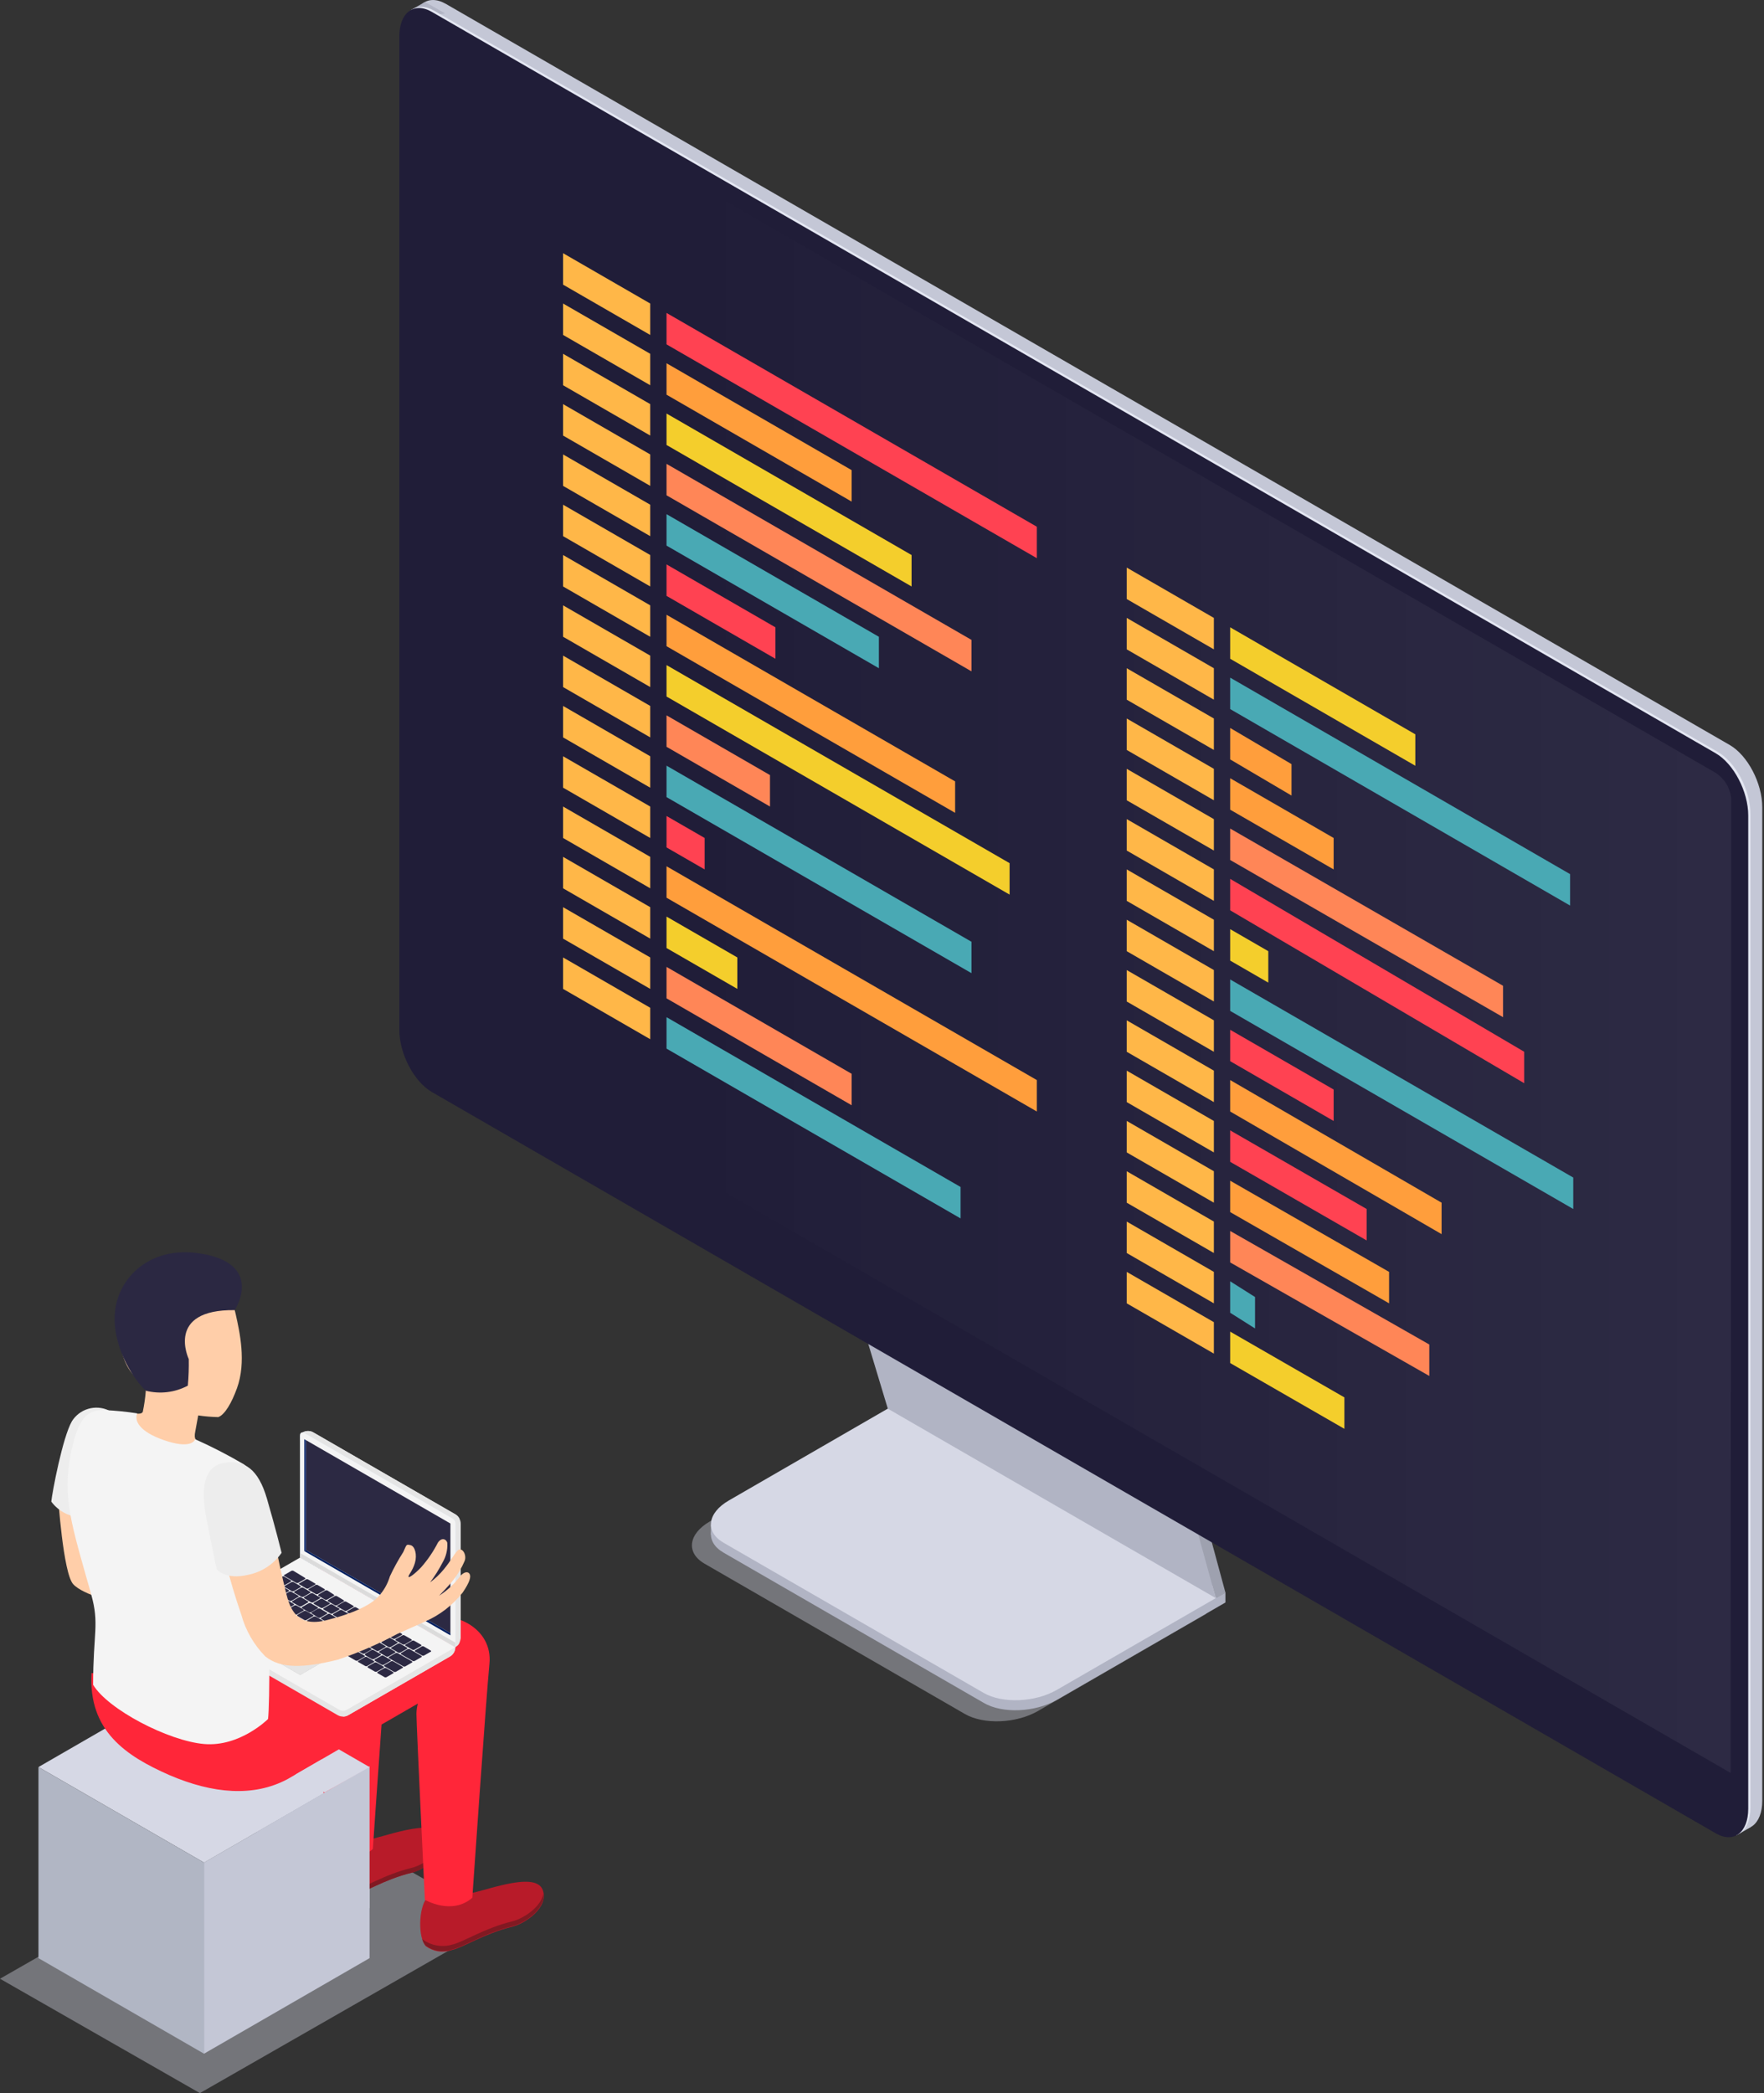 <svg width="386" height="458" viewBox="0 0 386 458" fill="none" xmlns="http://www.w3.org/2000/svg">
<rect x="0" y="0" width="386" height="458" fill="#333333" stroke="none"/>
<path opacity="0.4" d="M43.74 457.974L0 432.95L65.447 395.497L109.166 420.5L43.74 457.974Z" fill="#D6D8E5"/>
<path d="M44.642 407.537L8.417 386.63L44.642 365.722L80.846 386.63L44.642 407.537Z" fill="#D6D8E5"/>
<path d="M44.642 449.353L8.417 428.445V386.63L44.642 407.537V449.353Z" fill="#B1B6C4"/>
<path d="M80.866 428.445L44.641 449.353V407.537L80.866 386.63V428.445Z" fill="#C4C7D6"/>
<path d="M93.319 415.38C96.451 416.253 99.802 415.848 102.636 414.254C104.888 414.254 117.093 409.114 118.752 413.496C120.206 417.326 114.922 420.889 112.097 421.565C105.953 423.059 101.366 426.131 98.888 426.664C97.945 427.002 96.933 427.104 95.94 426.961C94.948 426.819 94.006 426.435 93.196 425.844C91.435 424.001 91.598 417.571 93.319 415.38Z" fill="#B81B29"/>
<path d="M98.887 425.496C101.365 424.964 105.932 421.892 112.096 420.397C114.45 419.824 118.525 417.244 118.935 414.152C119.488 417.694 114.717 420.827 112.096 421.462C105.952 422.957 101.365 426.029 98.887 426.561C97.944 426.899 96.931 427.002 95.939 426.859C94.947 426.716 94.005 426.333 93.195 425.742C92.804 425.329 92.529 424.82 92.396 424.268C93.307 424.965 94.369 425.439 95.496 425.652C96.623 425.866 97.785 425.812 98.887 425.496Z" fill="#811922"/>
<path d="M71.324 403.565C74.456 404.437 77.807 404.032 80.641 402.438C82.894 402.438 94.975 397.299 96.736 401.681C98.19 405.51 92.907 409.073 90.102 409.749C83.958 411.244 79.371 414.315 76.894 414.848C75.95 415.186 74.938 415.289 73.945 415.146C72.953 415.003 72.011 414.619 71.201 414.029C69.44 412.288 69.624 405.858 71.324 403.565Z" fill="#B81B29"/>
<path d="M76.896 413.783C79.374 413.251 83.94 410.179 90.104 408.684C92.459 408.111 96.534 405.531 96.943 402.438C97.496 405.981 92.725 409.114 90.104 409.749C83.96 411.244 79.374 414.315 76.896 414.848C75.952 415.186 74.94 415.288 73.948 415.146C72.955 415.003 72.013 414.619 71.203 414.029C70.817 413.62 70.542 413.12 70.404 412.575C71.319 413.266 72.381 413.734 73.508 413.944C74.634 414.154 75.794 414.099 76.896 413.783Z" fill="#811922"/>
<path d="M37.065 388.391C46.587 392.486 55.495 393.224 62.887 389.292L70.464 384.91C70.915 394.698 71.345 404.097 71.345 404.097C71.345 404.097 77.16 408.5 81.583 404.568C81.583 404.568 82.525 390.848 83.488 377.333L91.433 372.746C91.242 373.468 91.139 374.211 91.126 374.957C91.126 377.517 92.969 415.667 92.969 415.667C92.969 415.667 98.826 419.148 103.351 415.237C103.351 415.237 106.402 371.026 107.099 364.043C107.877 356.098 99.071 352.186 93.481 354.214L84.962 357.388L85.372 352.473C86.17 344.528 77.344 340.616 71.775 342.644C66.696 344.507 32.376 357.367 32.376 357.367C32.589 360.671 32.993 363.96 33.584 367.217L20.028 366.07C19.311 378.746 27.563 384.213 37.065 388.391ZM60.737 366.418L69.809 361.196C69.658 361.836 69.562 362.486 69.522 363.142L60.737 366.418Z" fill="#FF2639"/>
<path d="M12.697 327.326C12.697 327.326 13.803 344.18 16.015 346.616C18.226 349.053 25.721 350.712 25.721 350.712L31.475 360.091C31.475 360.091 26.212 330.029 25.066 329.374C23.919 328.719 12.697 327.326 12.697 327.326Z" fill="#FFCEA9"/>
<path d="M23.776 308.589C22.381 307.938 20.795 307.818 19.318 308.251C17.84 308.685 16.571 309.642 15.749 310.944C13.701 314.446 11.428 326.507 11.223 328.555C12.074 329.705 13.202 330.621 14.501 331.218C15.801 331.816 17.23 332.076 18.657 331.975L23.776 308.589Z" fill="#EDEDED"/>
<path d="M25.802 308.897C28.71 309.04 30.88 309.777 31.249 308.897C31.561 307.396 31.78 305.878 31.904 304.35C31.577 303.49 31.29 302.589 31.29 302.589C27.624 300.337 26.478 296.446 25.986 291.777C25.167 283.893 29.426 277.013 37.29 276.194C44.703 275.416 50.15 280.617 51.624 287.764C52.402 291.286 53.959 298.002 51.849 303.757C50.682 306.992 49.167 309.572 47.754 310.064C46.287 310.033 44.823 309.91 43.372 309.695C43.372 309.695 42.983 311.886 42.716 313.279C42.45 314.671 42.532 315.429 45.338 317.149C48.143 318.869 41.119 322.412 36.532 322.064C31.945 321.716 26.785 318.951 25.372 315.92C23.672 312.603 23.795 308.712 25.802 308.897Z" fill="#FFCEA9"/>
<path d="M99.644 360.398C99.642 360.813 99.532 361.221 99.323 361.58C99.115 361.939 98.816 362.238 98.456 362.446L76.238 375.265C75.878 375.475 75.468 375.586 75.05 375.586C74.633 375.586 74.223 375.475 73.863 375.265L42.737 357.285C42.374 357.081 42.073 356.783 41.864 356.423C41.655 356.063 41.546 355.654 41.549 355.237V355.074L99.644 360.398Z" fill="#E5E5E5"/>
<path d="M98.457 362.446L76.238 375.265C75.88 375.482 75.469 375.596 75.05 375.592V360.398H99.624C99.624 360.811 99.517 361.218 99.312 361.577C99.107 361.936 98.812 362.235 98.457 362.446Z" fill="#E5E5E5"/>
<path d="M75.889 374.097C75.638 374.247 75.352 374.326 75.06 374.326C74.768 374.326 74.481 374.247 74.23 374.097L41.855 355.422C41.446 355.176 41.446 354.787 41.855 354.562L65.691 340.78L99.643 360.398L75.889 374.097Z" fill="#F4F4F4"/>
<path d="M55.146 360.398L55.31 360.48L65.692 366.48L71.385 363.183L71.548 363.101L61.002 357.019L55.146 360.398Z" fill="#BFBFBF"/>
<path d="M55.308 360.48L65.691 366.48L71.383 363.183L61.001 357.203L55.308 360.48Z" fill="#E5E5E5"/>
<path d="M90.838 361.36L92.332 362.22C92.405 362.26 92.486 362.28 92.568 362.28C92.65 362.28 92.731 362.26 92.803 362.22L94.237 361.401C94.38 361.401 94.401 361.196 94.237 361.135L92.742 360.254C92.668 360.22 92.588 360.202 92.507 360.202C92.425 360.202 92.345 360.22 92.271 360.254L90.838 361.094C90.735 361.176 90.715 361.299 90.838 361.36Z" fill="#2C2943"/>
<path d="M88.73 360.091L90.225 360.951C90.297 360.99 90.378 361.011 90.46 361.011C90.542 361.011 90.623 360.99 90.695 360.951L92.129 360.132C92.272 360.132 92.272 359.927 92.129 359.865L90.634 359.005C90.562 358.966 90.481 358.945 90.399 358.945C90.316 358.945 90.235 358.966 90.163 359.005L88.73 359.824C88.627 359.947 88.607 360.091 88.73 360.091Z" fill="#2C2943"/>
<path d="M86.6 358.923L88.095 359.784C88.172 359.819 88.256 359.837 88.341 359.837C88.426 359.837 88.509 359.819 88.587 359.784L90 358.964C90.143 358.964 90.163 358.76 90 358.678L88.505 357.818C88.433 357.778 88.352 357.758 88.269 357.758C88.187 357.758 88.106 357.778 88.034 357.818L86.6 358.637C86.498 358.719 86.477 358.842 86.6 358.923Z" fill="#2C2943"/>
<path d="M84.49 357.695L85.985 358.555C86.059 358.589 86.139 358.607 86.221 358.607C86.302 358.607 86.382 358.589 86.456 358.555L87.889 357.736C88.033 357.736 88.053 357.531 87.889 357.449L86.395 356.589C86.317 356.554 86.234 356.536 86.149 356.536C86.064 356.536 85.98 356.554 85.903 356.589L84.49 357.408C84.388 357.49 84.367 357.613 84.49 357.695Z" fill="#2C2943"/>
<path d="M82.361 356.466L83.876 357.326C83.948 357.366 84.029 357.386 84.112 357.386C84.194 357.386 84.275 357.366 84.347 357.326L85.76 356.507C85.903 356.507 85.924 356.302 85.76 356.241L84.265 355.36C84.192 355.326 84.111 355.308 84.03 355.308C83.948 355.308 83.868 355.326 83.794 355.36L82.361 356.2C82.258 356.282 82.238 356.405 82.361 356.466Z" fill="#3A2C6D"/>
<path d="M80.251 355.237L81.746 356.118C81.819 356.153 81.9 356.171 81.981 356.171C82.062 356.171 82.143 356.153 82.216 356.118L83.65 355.278C83.793 355.278 83.814 355.074 83.65 355.012L82.155 354.152C82.079 354.113 81.995 354.092 81.909 354.092C81.824 354.092 81.74 354.113 81.664 354.152L80.251 354.971C80.148 355.053 80.128 355.176 80.251 355.237Z" fill="#3A2C6D"/>
<path d="M78.143 353.947L79.638 354.807C79.711 354.842 79.792 354.86 79.873 354.86C79.954 354.86 80.035 354.842 80.109 354.807L81.542 353.988C81.685 353.988 81.685 353.784 81.542 353.702L80.047 352.842C79.973 352.807 79.893 352.789 79.812 352.789C79.73 352.789 79.65 352.807 79.576 352.842L78.143 353.661C78.02 353.824 78.02 353.947 78.143 353.947Z" fill="#3A2C6D"/>
<path d="M76.013 352.801L77.508 353.661C77.581 353.7 77.661 353.721 77.744 353.721C77.826 353.721 77.907 353.7 77.979 353.661L79.413 352.842C79.556 352.842 79.576 352.637 79.413 352.575L77.918 351.695C77.844 351.66 77.764 351.642 77.682 351.642C77.601 351.642 77.52 351.66 77.447 351.695L76.013 352.534C75.911 352.616 75.891 352.739 76.013 352.801Z" fill="#2C2943"/>
<path d="M73.902 351.572L75.397 352.432C75.469 352.471 75.55 352.492 75.632 352.492C75.715 352.492 75.796 352.471 75.868 352.432L77.301 351.613C77.445 351.613 77.445 351.408 77.301 351.347L75.766 350.466C75.693 350.427 75.612 350.406 75.53 350.406C75.448 350.406 75.367 350.427 75.295 350.466L73.861 351.285C73.718 351.388 73.718 351.511 73.902 351.572Z" fill="#2C2943"/>
<path d="M71.773 350.364L73.268 351.224C73.345 351.259 73.429 351.277 73.514 351.277C73.599 351.277 73.682 351.259 73.76 351.224L75.172 350.405C75.316 350.405 75.336 350.2 75.172 350.118L73.719 349.238C73.646 349.198 73.565 349.177 73.483 349.177C73.401 349.177 73.32 349.198 73.248 349.238L71.814 350.057C71.671 350.159 71.671 350.282 71.773 350.364Z" fill="#2C2943"/>
<path d="M69.623 349.135L71.118 349.995C71.192 350.03 71.272 350.048 71.353 350.048C71.435 350.048 71.515 350.03 71.589 349.995L73.022 349.176C73.166 349.176 73.186 348.971 73.022 348.889L71.671 348.009C71.594 347.974 71.51 347.956 71.425 347.956C71.34 347.956 71.257 347.974 71.179 348.009L69.766 348.828C69.623 348.93 69.623 349.053 69.623 349.135Z" fill="#2C2943"/>
<path d="M67.576 347.906L69.092 348.767C69.164 348.806 69.245 348.827 69.327 348.827C69.409 348.827 69.49 348.806 69.563 348.767L70.996 347.947C71.119 347.947 71.139 347.743 70.996 347.681L69.501 346.801C69.427 346.766 69.347 346.748 69.266 346.748C69.184 346.748 69.104 346.766 69.03 346.801L67.597 347.64C67.433 347.804 67.433 347.804 67.576 347.906Z" fill="#2C2943"/>
<path d="M65.527 346.678L67.022 347.558C67.095 347.593 67.175 347.611 67.257 347.611C67.338 347.611 67.419 347.593 67.492 347.558L68.926 346.719C69.069 346.719 69.09 346.514 68.926 346.453L67.431 345.592C67.355 345.553 67.271 345.532 67.185 345.532C67.1 345.532 67.015 345.553 66.939 345.592L65.527 346.412C65.322 346.494 65.301 346.616 65.527 346.678Z" fill="#2C2943"/>
<path d="M62.292 344.876L64.811 346.33C64.885 346.364 64.965 346.382 65.047 346.382C65.128 346.382 65.208 346.364 65.282 346.33L66.716 345.511C66.859 345.511 66.859 345.306 66.716 345.224L64.217 343.709C64.144 343.674 64.063 343.656 63.982 343.656C63.9 343.656 63.82 343.674 63.746 343.709L62.313 344.548C62.291 344.547 62.27 344.55 62.249 344.557C62.229 344.564 62.21 344.575 62.194 344.589C62.178 344.603 62.165 344.62 62.155 344.64C62.146 344.659 62.14 344.68 62.139 344.702C62.137 344.723 62.14 344.745 62.147 344.765C62.154 344.786 62.165 344.804 62.179 344.821C62.194 344.837 62.211 344.85 62.23 344.859C62.25 344.869 62.271 344.874 62.292 344.876Z" fill="#2C2943"/>
<path d="M85.638 360.725L87.153 361.586C87.225 361.625 87.306 361.646 87.388 361.646C87.471 361.646 87.552 361.625 87.624 361.586L89.057 360.766C89.18 360.766 89.201 360.562 89.057 360.5L87.562 359.64C87.49 359.601 87.409 359.58 87.327 359.58C87.245 359.58 87.164 359.601 87.091 359.64L85.658 360.459C85.535 360.541 85.535 360.664 85.638 360.725Z" fill="#2C2943"/>
<path d="M83.528 359.497L85.023 360.377C85.097 360.412 85.177 360.43 85.259 360.43C85.34 360.43 85.42 360.412 85.494 360.377L86.927 359.538C87.071 359.538 87.091 359.333 86.927 359.272L85.433 358.411C85.357 358.372 85.272 358.351 85.187 358.351C85.101 358.351 85.017 358.372 84.941 358.411L83.528 359.231C83.426 359.312 83.405 359.435 83.528 359.497Z" fill="#2C2943"/>
<path d="M81.399 358.289L82.894 359.149C82.971 359.184 83.055 359.202 83.139 359.202C83.224 359.202 83.308 359.184 83.385 359.149L84.798 358.33C84.942 358.33 84.962 358.125 84.798 358.043L83.303 357.183C83.23 357.148 83.149 357.13 83.068 357.13C82.986 357.13 82.906 357.148 82.832 357.183L81.399 358.002C81.296 358.043 81.276 358.207 81.399 358.289Z" fill="#3A2C6D"/>
<path d="M79.288 357.06L80.783 357.92C80.856 357.955 80.937 357.973 81.018 357.973C81.1 357.973 81.18 357.955 81.254 357.92L82.687 357.101C82.83 357.101 82.83 356.896 82.687 356.814L81.192 355.954C81.118 355.92 81.038 355.902 80.957 355.902C80.875 355.902 80.795 355.92 80.721 355.954L79.288 356.773C79.165 356.855 79.165 356.978 79.288 357.06Z" fill="#3A2C6D"/>
<path d="M77.179 355.831L78.674 356.712C78.747 356.747 78.828 356.764 78.909 356.764C78.99 356.764 79.071 356.747 79.144 356.712L80.578 355.872C80.721 355.872 80.742 355.667 80.578 355.606L79.083 354.746C79.007 354.707 78.923 354.686 78.837 354.686C78.752 354.686 78.668 354.707 78.592 354.746L77.179 355.565C77.076 355.647 77.056 355.77 77.179 355.831Z" fill="#3A2C6D"/>
<path d="M75.049 354.623L76.544 355.483C76.621 355.518 76.705 355.536 76.79 355.536C76.875 355.536 76.958 355.518 77.036 355.483L78.448 354.664C78.592 354.664 78.612 354.459 78.448 354.377L76.954 353.517C76.88 353.483 76.8 353.465 76.718 353.465C76.637 353.465 76.556 353.483 76.483 353.517L75.049 354.336C74.947 354.418 74.926 354.541 75.049 354.623Z" fill="#3A2C6D"/>
<path d="M72.941 353.394L74.436 354.255C74.51 354.289 74.59 354.307 74.672 354.307C74.753 354.307 74.834 354.289 74.907 354.255L76.341 353.435C76.484 353.435 76.484 353.231 76.341 353.149L74.846 352.289C74.772 352.254 74.692 352.236 74.61 352.236C74.529 352.236 74.448 352.254 74.375 352.289L72.941 353.108C72.818 353.19 72.818 353.313 72.941 353.394Z" fill="#2C2943"/>
<path d="M70.812 352.166L72.307 353.026C72.379 353.065 72.46 353.086 72.542 353.086C72.624 353.086 72.705 353.065 72.778 353.026L74.211 352.207C74.354 352.207 74.375 352.002 74.211 351.941L72.716 351.06C72.639 351.025 72.555 351.007 72.47 351.007C72.386 351.007 72.302 351.025 72.225 351.06L70.812 351.9C70.709 351.9 70.689 352.104 70.812 352.166Z" fill="#2C2943"/>
<path d="M68.682 350.937L70.197 351.797C70.269 351.837 70.35 351.857 70.433 351.857C70.515 351.857 70.596 351.837 70.668 351.797L72.102 350.978C72.225 350.978 72.245 350.773 72.102 350.712L70.607 349.852C70.534 349.812 70.454 349.792 70.371 349.792C70.289 349.792 70.208 349.812 70.136 349.852L68.702 350.671C68.579 350.753 68.579 350.876 68.682 350.937Z" fill="#2C2943"/>
<path d="M66.572 349.708L68.067 350.589C68.141 350.624 68.221 350.642 68.303 350.642C68.384 350.642 68.464 350.624 68.538 350.589L69.972 349.749C70.115 349.749 70.135 349.545 69.972 349.483L68.477 348.623C68.401 348.584 68.316 348.563 68.231 348.563C68.145 348.563 68.061 348.584 67.985 348.623L66.572 349.442C66.47 349.524 66.449 349.647 66.572 349.708Z" fill="#2C2943"/>
<path d="M64.443 348.5L65.938 349.36C66.015 349.395 66.099 349.414 66.183 349.414C66.268 349.414 66.352 349.395 66.429 349.36L67.842 348.541C67.985 348.541 68.006 348.337 67.842 348.255L66.347 347.395C66.274 347.36 66.193 347.342 66.112 347.342C66.03 347.342 65.95 347.36 65.876 347.395L64.443 348.214C64.34 348.296 64.32 348.418 64.443 348.5Z" fill="#2C2943"/>
<path d="M62.334 347.272L63.829 348.132C63.902 348.166 63.983 348.184 64.064 348.184C64.146 348.184 64.226 348.166 64.3 348.132L65.733 347.313C65.876 347.313 65.876 347.108 65.733 347.026L64.238 346.166C64.165 346.131 64.084 346.113 64.003 346.113C63.921 346.113 63.841 346.131 63.767 346.166L62.334 346.985C62.211 347.067 62.211 347.19 62.334 347.272Z" fill="#2C2943"/>
<path d="M87.766 361.954L90.284 363.408C90.358 363.443 90.438 363.461 90.52 363.461C90.601 363.461 90.682 363.443 90.755 363.408L92.189 362.589C92.332 362.589 92.353 362.384 92.189 362.302L89.67 360.848C89.593 360.813 89.509 360.795 89.424 360.795C89.34 360.795 89.256 360.813 89.178 360.848L87.766 361.688C87.663 361.77 87.643 361.893 87.766 361.954Z" fill="#2C2943"/>
<path d="M62.149 344.937L63.644 345.797C63.767 345.797 63.767 345.982 63.644 346.063L62.128 346.924C62.064 346.963 61.989 346.985 61.913 346.985C61.837 346.985 61.763 346.963 61.698 346.924H61.575C61.512 346.893 61.442 346.877 61.371 346.877C61.3 346.877 61.23 346.893 61.166 346.924L59.569 347.845C59.497 347.875 59.421 347.891 59.343 347.891C59.266 347.891 59.189 347.875 59.118 347.845L58.176 347.292C58.053 347.292 58.053 347.108 58.176 347.026L59.671 346.166L59.978 346.002L60.203 345.859L60.429 345.736L61.698 344.999C61.761 344.949 61.836 344.918 61.915 344.907C61.994 344.896 62.075 344.907 62.149 344.937Z" fill="#2C2943"/>
<path d="M82.627 366.091L84.121 366.951C84.194 366.99 84.275 367.011 84.357 367.011C84.439 367.011 84.52 366.99 84.593 366.951L86.026 366.132C86.169 366.132 86.169 365.927 86.026 365.865L84.531 365.005C84.459 364.966 84.378 364.945 84.296 364.945C84.213 364.945 84.132 364.966 84.06 365.005L82.627 365.824C82.524 365.906 82.504 366.029 82.627 366.091Z" fill="#2C2943"/>
<path d="M80.517 364.882L82.012 365.743C82.086 365.777 82.166 365.795 82.248 365.795C82.329 365.795 82.41 365.777 82.483 365.743L83.917 364.923C84.06 364.923 84.06 364.719 83.917 364.637L82.422 363.777C82.348 363.742 82.268 363.724 82.186 363.724C82.105 363.724 82.025 363.742 81.951 363.777L80.517 364.596C80.395 364.678 80.395 364.801 80.517 364.882Z" fill="#2C2943"/>
<path d="M78.389 363.654L79.904 364.514C79.976 364.553 80.057 364.574 80.139 364.574C80.222 364.574 80.303 364.553 80.375 364.514L81.808 363.695C81.931 363.695 81.952 363.49 81.808 363.429L80.314 362.568C80.241 362.529 80.16 362.508 80.078 362.508C79.996 362.508 79.915 362.529 79.843 362.568L78.409 363.408C78.286 363.469 78.286 363.592 78.389 363.654Z" fill="#2C2943"/>
<path d="M60.409 353.272L61.904 354.132C61.98 354.171 62.064 354.192 62.15 354.192C62.235 354.192 62.319 354.171 62.395 354.132L63.808 353.313C63.952 353.313 63.972 353.108 63.808 353.046L62.313 352.166C62.24 352.131 62.159 352.113 62.078 352.113C61.996 352.113 61.916 352.131 61.842 352.166L60.409 353.005C60.306 353.087 60.286 353.21 60.409 353.272Z" fill="#3A2C6D"/>
<path d="M58.299 352.063L59.794 352.923C59.867 352.958 59.948 352.976 60.029 352.976C60.111 352.976 60.191 352.958 60.265 352.923L61.698 352.084C61.841 352.084 61.862 351.9 61.698 351.818L60.203 350.958C60.127 350.918 60.043 350.898 59.957 350.898C59.872 350.898 59.788 350.918 59.712 350.958L58.299 351.777C58.196 351.9 58.176 351.9 58.299 352.063Z" fill="#3A2C6D"/>
<path d="M56.19 350.835L57.685 351.695C57.757 351.734 57.838 351.755 57.92 351.755C58.002 351.755 58.084 351.734 58.156 351.695L59.589 350.876C59.733 350.876 59.753 350.671 59.589 350.61L58.094 349.729C58.017 349.694 57.933 349.676 57.849 349.676C57.764 349.676 57.68 349.694 57.603 349.729L56.19 350.569C56.087 350.65 56.067 350.773 56.19 350.835Z" fill="#3A2C6D"/>
<path d="M54.08 349.606L55.575 350.487C55.648 350.521 55.729 350.539 55.81 350.539C55.892 350.539 55.972 350.521 56.046 350.487L57.479 349.647C57.623 349.647 57.623 349.442 57.479 349.381L55.964 348.521C55.892 348.481 55.811 348.461 55.728 348.461C55.646 348.461 55.565 348.481 55.493 348.521L54.059 349.34C53.978 349.422 53.957 349.545 54.08 349.606Z" fill="#3A2C6D"/>
<path d="M75.766 362.138L77.814 363.326C77.891 363.361 77.975 363.379 78.059 363.379C78.144 363.379 78.228 363.361 78.305 363.326L79.718 362.507C79.862 362.507 79.882 362.302 79.718 362.22L77.67 361.053C77.598 361.014 77.517 360.993 77.435 360.993C77.353 360.993 77.272 361.014 77.199 361.053L75.766 361.872C75.643 361.934 75.623 362.138 75.766 362.138Z" fill="#2C2943"/>
<path d="M62.517 354.5L64.564 355.667C64.637 355.707 64.718 355.728 64.8 355.728C64.882 355.728 64.963 355.707 65.035 355.667L66.469 354.848C66.612 354.848 66.633 354.644 66.469 354.562L64.421 353.394C64.347 353.36 64.267 353.342 64.186 353.342C64.104 353.342 64.024 353.36 63.95 353.394L62.517 354.214C62.414 354.295 62.394 354.418 62.517 354.5Z" fill="#3A2C6D"/>
<path d="M65.18 355.995L75.132 361.749C75.206 361.784 75.286 361.802 75.368 361.802C75.449 361.802 75.529 361.784 75.603 361.749L77.037 360.93C77.18 360.93 77.18 360.725 77.037 360.644L67.105 354.91C67.029 354.87 66.945 354.85 66.859 354.85C66.774 354.85 66.689 354.87 66.613 354.91L65.2 355.729C65.078 355.831 65.057 355.995 65.18 355.995Z" fill="#3A2C6D"/>
<path d="M83.016 361.586L84.511 362.446C84.583 362.485 84.664 362.506 84.746 362.506C84.829 362.506 84.91 362.485 84.982 362.446L86.415 361.626C86.559 361.626 86.579 361.422 86.415 361.34L84.921 360.48C84.843 360.445 84.76 360.426 84.675 360.426C84.59 360.426 84.506 360.445 84.429 360.48L83.016 361.299C82.914 361.381 82.893 361.504 83.016 361.586Z" fill="#2C2943"/>
<path d="M80.906 360.357L82.401 361.217C82.473 361.256 82.554 361.277 82.636 361.277C82.719 361.277 82.8 361.256 82.872 361.217L84.305 360.398C84.449 360.398 84.449 360.193 84.305 360.132L82.81 359.272C82.738 359.232 82.657 359.211 82.575 359.211C82.493 359.211 82.412 359.232 82.339 359.272L80.906 360.091C80.803 360.091 80.783 360.295 80.906 360.357Z" fill="#2C2943"/>
<path d="M78.776 359.149L80.291 360.009C80.365 360.043 80.445 360.061 80.527 360.061C80.608 360.061 80.689 360.043 80.762 360.009L82.196 359.19C82.319 359.19 82.339 358.985 82.196 358.903L80.701 358.043C80.627 358.008 80.547 357.99 80.466 357.99C80.384 357.99 80.304 358.008 80.23 358.043L78.796 358.862C78.674 358.944 78.674 359.067 78.776 359.149Z" fill="#3A2C6D"/>
<path d="M76.666 357.92L78.161 358.78C78.234 358.819 78.314 358.84 78.397 358.84C78.479 358.84 78.56 358.819 78.632 358.78L80.066 357.961C80.209 357.961 80.23 357.756 80.066 357.674L78.571 356.814C78.497 356.78 78.417 356.762 78.335 356.762C78.254 356.762 78.174 356.78 78.1 356.814L76.666 357.654C76.564 357.736 76.544 357.859 76.666 357.92Z" fill="#3A2C6D"/>
<path d="M74.559 356.691L76.054 357.551C76.127 357.591 76.208 357.611 76.29 357.611C76.372 357.611 76.453 357.591 76.525 357.551L77.959 356.712C78.102 356.712 78.123 356.507 77.959 356.446L76.464 355.586C76.388 355.546 76.304 355.525 76.218 355.525C76.133 355.525 76.048 355.546 75.972 355.586L74.559 356.405C74.457 356.507 74.437 356.63 74.559 356.691Z" fill="#3A2C6D"/>
<path d="M72.448 355.483L73.943 356.343C74.017 356.378 74.097 356.396 74.179 356.396C74.26 356.396 74.341 356.378 74.414 356.343L75.848 355.524C75.971 355.524 75.991 355.319 75.848 355.237L74.353 354.377C74.279 354.343 74.199 354.325 74.117 354.325C74.036 354.325 73.956 354.343 73.882 354.377L72.448 355.196C72.326 355.278 72.326 355.401 72.448 355.483Z" fill="#3A2C6D"/>
<path d="M70.32 354.254L71.815 355.115C71.891 355.154 71.975 355.175 72.061 355.175C72.146 355.175 72.23 355.154 72.306 355.115L73.719 354.295C73.863 354.295 73.883 354.091 73.719 354.029L72.224 353.149C72.151 353.114 72.07 353.096 71.989 353.096C71.907 353.096 71.827 353.114 71.753 353.149L70.32 353.988C70.218 354.07 70.197 354.193 70.32 354.254Z" fill="#2C2943"/>
<path d="M68.211 353.026L69.624 353.947C69.698 353.982 69.778 354 69.859 354C69.941 354 70.021 353.982 70.095 353.947L71.528 353.108C71.672 353.108 71.692 352.903 71.528 352.842L70.033 351.982C69.957 351.942 69.873 351.921 69.788 351.921C69.702 351.921 69.618 351.942 69.542 351.982L68.129 352.801C68.109 352.842 68.088 352.964 68.211 353.026Z" fill="#2C2943"/>
<path d="M66.102 351.9L67.597 352.76C67.671 352.794 67.751 352.812 67.832 352.812C67.914 352.812 67.994 352.794 68.068 352.76L69.501 351.941C69.645 351.941 69.645 351.736 69.501 351.654L68.007 350.794C67.933 350.759 67.853 350.741 67.771 350.741C67.69 350.741 67.609 350.759 67.536 350.794L66.102 351.613C65.979 351.613 65.979 351.736 66.102 351.9Z" fill="#2C2943"/>
<path d="M63.97 350.589L65.465 351.449C65.541 351.489 65.625 351.509 65.711 351.509C65.796 351.509 65.881 351.489 65.957 351.449L67.37 350.63C67.513 350.63 67.534 350.425 67.37 350.364L65.875 349.483C65.801 349.449 65.721 349.431 65.639 349.431C65.558 349.431 65.478 349.449 65.404 349.483L63.97 350.323C63.868 350.405 63.847 350.528 63.97 350.589Z" fill="#2C2943"/>
<path d="M61.862 349.36L63.357 350.241C63.431 350.276 63.511 350.294 63.593 350.294C63.674 350.294 63.755 350.276 63.828 350.241L65.262 349.401C65.405 349.401 65.426 349.197 65.262 349.135L63.767 348.275C63.691 348.236 63.607 348.215 63.521 348.215C63.436 348.215 63.351 348.236 63.275 348.275L61.862 349.094C61.76 349.176 61.74 349.299 61.862 349.36Z" fill="#2C2943"/>
<path d="M59.752 348.152L61.247 349.012C61.321 349.047 61.401 349.065 61.483 349.065C61.564 349.065 61.645 349.047 61.718 349.012L63.152 348.193C63.295 348.193 63.295 347.988 63.152 347.906L61.657 347.046C61.583 347.012 61.503 346.994 61.422 346.994C61.34 346.994 61.26 347.012 61.186 347.046L59.752 347.866C59.63 347.947 59.63 348.07 59.752 348.152Z" fill="#2C2943"/>
<path d="M85.124 362.814L88.237 364.596C88.31 364.63 88.391 364.648 88.472 364.648C88.553 364.648 88.634 364.63 88.707 364.596L90.121 363.777C90.264 363.777 90.284 363.572 90.121 363.49L87.028 361.708C86.956 361.669 86.875 361.648 86.793 361.648C86.711 361.648 86.63 361.669 86.557 361.708L85.124 362.527C85.022 362.609 85.001 362.732 85.124 362.814Z" fill="#2C2943"/>
<path d="M82.013 363.367L83.508 364.248C83.581 364.282 83.662 364.3 83.743 364.3C83.825 364.3 83.905 364.282 83.979 364.248L85.412 363.408C85.555 363.408 85.576 363.203 85.412 363.142L83.917 362.282C83.845 362.242 83.764 362.222 83.682 362.222C83.6 362.222 83.519 362.242 83.446 362.282L82.013 363.101C81.91 363.183 81.91 363.306 82.013 363.367Z" fill="#2C2943"/>
<path d="M79.862 362.138L81.356 362.999C81.43 363.033 81.51 363.051 81.592 363.051C81.673 363.051 81.754 363.033 81.827 362.999L83.261 362.179C83.404 362.179 83.425 361.975 83.261 361.893L81.746 361.033C81.672 360.998 81.591 360.98 81.51 360.98C81.429 360.98 81.348 360.998 81.275 361.033L79.862 361.852C79.862 361.954 79.862 362.138 79.862 362.138Z" fill="#2C2943"/>
<path d="M77.814 360.93L79.309 361.79C79.381 361.83 79.462 361.85 79.544 361.85C79.626 361.85 79.707 361.83 79.78 361.79L81.213 360.971C81.336 360.971 81.356 360.766 81.213 360.705L79.718 359.824C79.645 359.79 79.564 359.772 79.483 359.772C79.401 359.772 79.321 359.79 79.247 359.824L77.814 360.664C77.671 360.746 77.671 360.869 77.814 360.93Z" fill="#2C2943"/>
<path d="M75.766 359.702L77.261 360.582C77.338 360.617 77.422 360.635 77.507 360.635C77.591 360.635 77.675 360.617 77.752 360.582L79.165 359.742C79.309 359.742 79.329 359.538 79.165 359.476L77.671 358.616C77.598 358.577 77.517 358.556 77.435 358.556C77.353 358.556 77.272 358.577 77.2 358.616L75.766 359.435C75.561 359.517 75.541 359.64 75.766 359.702Z" fill="#3A2C6D"/>
<path d="M73.556 358.493L75.05 359.353C75.124 359.388 75.204 359.406 75.286 359.406C75.367 359.406 75.448 359.388 75.522 359.353L76.955 358.534C77.098 358.534 77.119 358.33 76.955 358.248L75.46 357.388C75.383 357.353 75.299 357.334 75.214 357.334C75.129 357.334 75.046 357.353 74.969 357.388L73.556 358.207C73.453 358.289 73.433 358.411 73.556 358.493Z" fill="#3A2C6D"/>
<path d="M71.444 357.265L72.939 358.125C73.011 358.164 73.093 358.185 73.175 358.185C73.257 358.185 73.338 358.164 73.41 358.125L74.844 357.306C74.987 357.306 74.987 357.101 74.844 357.039L73.349 356.179C73.277 356.14 73.196 356.119 73.113 356.119C73.031 356.119 72.95 356.14 72.878 356.179L71.444 356.999C71.322 357.08 71.322 357.203 71.444 357.265Z" fill="#3A2C6D"/>
<path d="M69.316 355.995L70.811 356.855C70.888 356.89 70.972 356.908 71.057 356.908C71.141 356.908 71.225 356.89 71.302 356.855L72.715 356.036C72.859 356.036 72.879 355.831 72.715 355.749L71.221 354.889C71.148 354.85 71.067 354.829 70.985 354.829C70.903 354.829 70.822 354.85 70.749 354.889L69.316 355.708C69.214 355.852 69.193 355.995 69.316 355.995Z" fill="#3A2C6D"/>
<path d="M67.206 354.828L68.701 355.688C68.773 355.727 68.854 355.748 68.936 355.748C69.019 355.748 69.1 355.727 69.172 355.688L70.605 354.869C70.749 354.869 70.769 354.664 70.605 354.582L69.11 353.722C69.033 353.687 68.949 353.669 68.865 353.669C68.78 353.669 68.696 353.687 68.619 353.722L67.206 354.562C67.104 354.623 67.083 354.746 67.206 354.828Z" fill="#2C2943"/>
<path d="M65.098 353.599L66.593 354.459C66.666 354.495 66.747 354.514 66.829 354.514C66.91 354.514 66.991 354.495 67.064 354.459L68.498 353.62C68.641 353.62 68.641 353.415 68.498 353.353L66.982 352.493C66.91 352.454 66.829 352.433 66.747 352.433C66.664 352.433 66.583 352.454 66.511 352.493L65.078 353.313C64.996 353.415 64.975 353.538 65.098 353.599Z" fill="#2C2943"/>
<path d="M62.988 352.391L64.483 353.251C64.557 353.286 64.637 353.304 64.719 353.304C64.8 353.304 64.88 353.286 64.954 353.251L66.387 352.432C66.51 352.432 66.531 352.227 66.387 352.145L64.893 351.285C64.819 351.251 64.739 351.233 64.657 351.233C64.576 351.233 64.495 351.251 64.422 351.285L62.988 352.104C62.865 352.186 62.865 352.309 62.988 352.391Z" fill="#2C2943"/>
<path d="M60.859 351.162L62.353 352.022C62.429 352.062 62.514 352.083 62.599 352.083C62.685 352.083 62.769 352.062 62.845 352.022L64.258 351.203C64.401 351.203 64.422 350.999 64.258 350.937L62.763 350.057C62.689 350.022 62.609 350.004 62.528 350.004C62.446 350.004 62.366 350.022 62.292 350.057L60.859 350.896C60.756 350.978 60.736 351.101 60.859 351.162Z" fill="#2C2943"/>
<path d="M56.13 348.439L60.225 350.814C60.299 350.849 60.379 350.867 60.461 350.867C60.542 350.867 60.622 350.849 60.696 350.814L62.13 349.975C62.273 349.975 62.293 349.77 62.13 349.708L58.034 347.333C57.958 347.294 57.874 347.273 57.788 347.273C57.703 347.273 57.618 347.294 57.542 347.333L56.13 348.152C56.027 348.234 56.007 348.357 56.13 348.439Z" fill="#3A2C6D"/>
<path d="M84.123 364.596L86.171 365.783C86.244 365.818 86.325 365.836 86.406 365.836C86.487 365.836 86.568 365.818 86.642 365.783L88.075 364.944C88.218 364.944 88.239 364.739 88.075 364.678L86.027 363.49C85.954 363.455 85.873 363.437 85.792 363.437C85.71 363.437 85.63 363.455 85.556 363.49L84.123 364.33C83.959 364.411 83.959 364.534 84.123 364.596Z" fill="#2C2943"/>
<path d="M99.645 360.398L65.694 340.78V314.159L65.96 313.545L66.226 313.422C66.583 313.211 66.989 313.1 67.403 313.1C67.818 313.1 68.224 313.211 68.581 313.422L99.645 331.34C100 331.552 100.294 331.852 100.498 332.211C100.703 332.569 100.811 332.975 100.813 333.388V358.452C100.588 359.661 100.342 359.968 99.645 360.398Z" fill="#E5E5E5"/>
<path d="M96.533 334.514L65.694 315.04V314.159L65.96 313.545L66.226 313.422C66.583 313.211 66.989 313.1 67.403 313.1C67.818 313.1 68.224 313.211 68.581 313.422L99.645 331.34C100.028 331.558 100.335 331.886 100.526 332.282L96.533 334.514Z" fill="#E5E5E5"/>
<path d="M66.471 313.483L99.072 332.302C99.243 332.404 99.386 332.547 99.486 332.719C99.587 332.891 99.641 333.086 99.645 333.285V360.398L65.693 340.78V313.934C65.691 313.842 65.713 313.751 65.758 313.671C65.803 313.59 65.869 313.524 65.948 313.478C66.028 313.432 66.118 313.408 66.211 313.409C66.303 313.41 66.393 313.436 66.471 313.483Z" fill="#DCEEFF"/>
<path d="M66.471 313.483L99.072 332.302C99.243 332.404 99.386 332.547 99.486 332.719C99.587 332.891 99.641 333.086 99.645 333.285V360.398L65.693 340.78V313.934C65.691 313.842 65.713 313.751 65.758 313.671C65.803 313.59 65.869 313.524 65.948 313.478C66.028 313.432 66.118 313.408 66.211 313.409C66.303 313.41 66.393 313.436 66.471 313.483Z" fill="#F4F4F4"/>
<path d="M99.645 360.398V359.415L65.693 339.818V340.78L99.645 360.398Z" fill="#DBDBDB"/>
<path d="M66.573 339.367V314.896L66.983 315.122V339.163L66.573 339.367Z" fill="#1E3779"/>
<path d="M66.983 315.122V339.163L98.559 357.326V333.347L66.983 315.122Z" fill="#2C2943"/>
<path d="M66.573 339.367L98.559 357.818V357.326L66.983 339.163L66.573 339.367Z" fill="#031F60"/>
<path d="M30.022 309.245C29.203 311.292 31.271 313.709 36.738 315.388C42.206 317.067 42.697 314.897 42.697 314.897C46.344 316.531 49.899 318.363 53.346 320.385C56.622 322.678 58.076 329.333 58.527 340.555C59.039 353.538 59.08 372.787 58.65 376.125C58.65 376.125 52.506 382.268 44.663 381.592C36.82 380.916 23.571 373.995 20.377 368.63C20.377 357.244 21.79 355.381 19.947 348.828C15.728 333.818 13.496 327.675 15.565 317.682C17.244 309.49 19.66 308.446 22.875 308.528C25.268 308.641 27.654 308.881 30.022 309.245Z" fill="#F4F4F4"/>
<path d="M71.448 354.5C64.998 356.138 63.482 352.063 62.643 348.705C60.595 340.514 59.489 333.183 57.953 328.555C56.151 323.108 54.267 322.227 51.605 321.163C48.513 319.914 45.831 322.555 46.855 329.497C48.132 337.559 50.112 345.494 52.773 353.21C53.715 356.684 55.534 359.857 58.056 362.425C61.394 365.128 66.411 365.005 73.987 363.121C78.431 361.608 82.746 359.739 86.888 357.531C88.527 356.773 89.796 356.261 93.032 354.787C96.237 353.386 99.049 351.221 101.223 348.48C102.861 346.084 103.086 344.958 102.759 344.384C102.431 343.811 101.571 343.852 100.711 344.855C99.44 346.55 97.872 348 96.083 349.135C96.083 349.135 98.131 347.087 99.216 345.674C100.21 344.426 101.03 343.048 101.653 341.579C102.247 340.186 101.038 338.302 100.117 339.285C99.195 340.268 98.786 341.333 97.107 343.381C96.23 344.448 95.226 345.404 94.117 346.227C95.156 344.83 96.081 343.351 96.882 341.804C97.6 340.563 97.948 339.142 97.885 337.709C97.885 336.992 96.799 336.132 95.837 337.504C94.84 339.459 93.602 341.283 92.151 342.93C90.677 344.466 89.428 345.347 89.387 344.978C89.346 344.61 90.288 343.709 90.8 341.948C91.311 340.186 90.8 338.282 89.817 338.077C88.834 337.872 89.018 337.913 88.24 339.593C87.147 341.3 86.168 343.079 85.312 344.917C84.806 346.632 83.893 348.199 82.65 349.483C81.093 351.101 77.591 352.964 71.448 354.5Z" fill="#FFCEA9"/>
<path d="M49.148 320.057C53.448 319.422 56.5 321.367 58.404 327.879C60.308 334.391 61.619 339.756 61.619 339.756C59.919 342.218 57.339 343.934 54.411 344.548C49.271 345.797 47.407 343.34 47.407 343.34C47.407 343.34 45.974 336.5 45.093 331.852C44.213 327.204 43.906 320.835 49.148 320.057Z" fill="#EDEDED"/>
<path d="M51.359 286.658C51.359 286.658 58.158 276.317 43.414 274.207C32.786 272.692 25.946 279.511 25.168 286.924C24.41 294.009 28.772 301.361 31.905 304.289C35.001 305.077 38.279 304.683 41.1 303.183C41.276 301.25 41.344 299.308 41.305 297.368C41.305 297.368 36.124 286.474 51.359 286.658Z" fill="#2B2842"/>
<path d="M80.868 417.531V386.466L56.192 400.862L65.694 420.5L80.868 417.531Z" fill="#C4C7D6"/>
<path d="M64.688 388.247L74.149 382.759L80.845 386.63L71.036 392.2L64.688 388.247Z" fill="#D6D8E5"/>
<path opacity="0.4" d="M211.1 375L154.18 342.14C150.07 339.77 150.59 335.63 155.33 332.89L192.21 311.6L264 353.08L227.13 374.37C222.38 377.11 215.21 377.4 211.1 375Z" fill="#D6D8E5"/>
<path d="M215.26 372.59L158.33 339.72C154.23 337.35 154.75 333.22 159.48 330.48L196.36 309.19L268.15 350.63L231.27 371.93C226.53 374.66 219.36 375 215.26 372.59Z" fill="#B1B4C4"/>
<path d="M268.15 350.63V348.46L264.84 350.37L268.15 350.63Z" fill="#B1B4C4"/>
<path d="M155.56 335.81V333.6L158.97 335.01L155.56 335.81Z" fill="#B1B4C4"/>
<path d="M215.26 370.42L158.33 337.55C154.23 335.18 154.75 331.04 159.48 328.31L196.36 307L268.15 348.45L231.27 369.74C226.53 372.49 219.36 372.78 215.26 370.42Z" fill="#D6D8E5"/>
<path d="M196.56 307.11L187.67 277.63L260.24 319.26L268.15 348.46L196.56 307.11Z" fill="#9EA1AF"/>
<path d="M266.05 349.67L268.15 348.46L265 346L266.05 349.67Z" fill="#9EA1AF"/>
<path d="M194.27 308.22L185.38 278.74L257.95 320.37L266.05 349.67L194.27 308.22Z" fill="#B1B4C4"/>
<path d="M378.49 399.35L97.58 237.17C93.64 234.89 90.45 228.79 90.45 223.54V6.25C90.45 1 93.64 -1.42 97.58 0.86L378.49 163C382.43 165.27 385.62 171.37 385.62 176.63V394C385.62 399.21 382.43 401.63 378.49 399.35Z" fill="#C4C7D6"/>
<path d="M379.93 401.59L383.05 399.8L381.7 390.57L379.93 401.59Z" fill="#C4C7D6"/>
<path d="M89.94 2.19L93 0.43L97.4 2.94C97.4 2.94 92.71 3.65 92.6 3.62C92.49 3.59 89.94 2.19 89.94 2.19Z" fill="#B1B4C4"/>
<path d="M375.91 400.84L95 238.66C91.06 236.38 87.86 230.28 87.86 225.03V7.74C87.86 2.48 91.06 0.07 95 2.34L375.9 164.52C379.84 166.8 383.04 172.9 383.04 178.16V395.44C383.05 400.7 379.85 403.11 375.91 400.84Z" fill="#E4E7F2"/>
<path d="M375.42 401.12L94.51 238.94C90.57 236.66 87.38 230.56 87.38 225.31V8C87.38 2.75 90.57 0.33 94.51 2.61L375.42 164.81C379.36 167.08 382.55 173.18 382.55 178.44V395.73C382.55 401 379.36 403.4 375.42 401.12Z" fill="#201D38"/>
<path opacity="0.3" d="M378.69 387.91L90.94 221.78L91.09 8.89C91.09 6.71 92.62 5.83 94.51 6.89L375.42 169.1C376.416 169.748 377.244 170.622 377.838 171.651C378.433 172.679 378.776 173.834 378.84 175.02L378.69 387.91Z" fill="url(#paint0_linear)"/>
<path d="M265.62 142.08L246.55 131.07V124.19L265.62 135.2V142.08Z" fill="#FFB748"/>
<path d="M309.7 167.55L269.19 144.14V137.26L309.7 160.67V167.55Z" fill="#F4CE2C"/>
<path d="M265.62 164.09L246.55 153.09V146.21L265.62 157.21V164.09Z" fill="#FFB748"/>
<path d="M282.61 174.07L269.19 166.16V159.28L282.61 167.19V174.07Z" fill="#FF9E3C"/>
<path d="M265.62 175.1L246.55 164.09V157.21L265.62 168.22V175.1Z" fill="#FFB748"/>
<path d="M291.83 190.23L269.19 177.16V170.28L291.83 183.35V190.23Z" fill="#FF9E3C"/>
<path d="M265.62 186.1L246.55 175.1V168.22L265.62 179.23V186.1Z" fill="#FFB748"/>
<path d="M328.9 222.56L269.19 188.17V181.29L328.9 215.69V222.56Z" fill="#FF8657"/>
<path d="M265.62 153.09L246.55 142.08V135.2L265.62 146.21V153.09Z" fill="#FFB748"/>
<path d="M343.57 198.14L269.19 155.15V148.27L343.57 191.26V198.14Z" fill="#49A9B4"/>
<path d="M265.62 197.11L246.55 186.1V179.22L265.62 190.23V197.11Z" fill="#FFB748"/>
<path d="M333.53 237.01L269.19 199.18V192.3L333.53 230.13V237.01Z" fill="#FF4252"/>
<path d="M265.62 219.13L246.55 208.12V201.24L265.62 212.25V219.13Z" fill="#FFB748"/>
<path d="M344.26 264.53L269.19 221.19V214.31L344.26 257.65V264.53Z" fill="#49A9B4"/>
<path d="M265.62 230.13L246.55 219.13V212.25L265.62 223.25V230.13Z" fill="#FFB748"/>
<path d="M291.83 245.27L269.19 232.19V225.32L291.83 238.39V245.27Z" fill="#FF4252"/>
<path d="M265.62 241.14L246.55 230.13V223.25L265.62 234.26V241.14Z" fill="#FFB748"/>
<path d="M315.45 270.03L269.19 243.2V236.32L315.45 263.15V270.03Z" fill="#FF9E3C"/>
<path d="M265.62 208.12L246.55 197.11V190.23L265.62 201.24V208.12Z" fill="#FFB748"/>
<path d="M277.53 215L269.19 210.18V203.3L277.53 208.12V215Z" fill="#F4CE2C"/>
<path d="M265.62 252.15L246.55 241.14V234.26L265.62 245.27V252.15Z" fill="#FFB748"/>
<path d="M299.05 271.41L269.19 254.21V247.33L299.05 264.53V271.41Z" fill="#FF4252"/>
<path d="M265.62 274.16L246.55 263.15V256.27L265.62 267.28V274.16Z" fill="#FFB748"/>
<path d="M312.76 301.06L269.19 276.22V269.34L312.76 294.18V301.06Z" fill="#FF8657"/>
<path d="M265.62 285.17L246.55 274.16V267.28L265.62 278.29V285.17Z" fill="#FFB748"/>
<path d="M274.63 290.67L269.19 287.23V280.35L274.63 283.79V290.67Z" fill="#49A9B4"/>
<path d="M265.62 296.17L246.55 285.17V278.29L265.62 289.29V296.17Z" fill="#FFB748"/>
<path d="M294.18 312.63L269.19 298.24V291.36L294.18 305.75V312.63Z" fill="#F4CE2C"/>
<path d="M265.62 263.15L246.55 252.15V245.26L265.62 256.27V263.15Z" fill="#FFB748"/>
<path d="M303.96 285.17L269.19 265.21V258.34L303.96 278.29V285.17Z" fill="#FF9E3C"/>
<path d="M142.28 73.29L123.21 62.28V55.4L142.28 66.41V73.29Z" fill="#FFB748"/>
<path d="M226.88 122.13L145.85 75.35V68.47L226.88 115.25V122.13Z" fill="#FF4252"/>
<path d="M142.28 95.3L123.21 84.29V77.41L142.28 88.42V95.3Z" fill="#FFB748"/>
<path d="M199.47 128.32L145.85 97.36V90.48L199.47 121.44V128.32Z" fill="#F4CE2C"/>
<path d="M142.28 106.31L123.21 95.3V88.42L142.28 99.43V106.31Z" fill="#FFB748"/>
<path d="M212.58 146.89L145.85 108.37V101.49L212.58 140.01V146.89Z" fill="#FF8657"/>
<path d="M142.28 117.31L123.21 106.31V99.43L142.28 110.43V117.31Z" fill="#FFB748"/>
<path d="M192.32 146.21L145.85 119.38V112.5L192.32 139.33V146.21Z" fill="#49A9B4"/>
<path d="M142.28 84.29L123.21 73.28V66.41L142.28 77.41V84.29Z" fill="#FFB748"/>
<path d="M186.36 109.75L145.85 86.36V79.48L186.36 102.87V109.75Z" fill="#FF9E3C"/>
<path d="M142.28 128.32L123.21 117.31V110.43L142.28 121.44V128.32Z" fill="#FFB748"/>
<path d="M169.68 144.14L145.85 130.38V123.5L169.68 137.26V144.14Z" fill="#FF4252"/>
<path d="M142.28 150.33L123.21 139.32V132.45L142.28 143.45V150.33Z" fill="#FFB748"/>
<path d="M220.92 195.74L145.85 152.4V145.52L220.92 188.86V195.74Z" fill="#F4CE2C"/>
<path d="M142.28 161.34L123.21 150.33V143.45L142.28 154.46V161.34Z" fill="#FFB748"/>
<path d="M168.49 176.47L145.85 163.4V156.52L168.49 169.59V176.47Z" fill="#FF8657"/>
<path d="M142.28 172.35L123.21 161.34V154.46L142.28 165.47V172.35Z" fill="#FFB748"/>
<path d="M212.58 212.93L145.85 174.41V167.53L212.58 206.06V212.93Z" fill="#49A9B4"/>
<path d="M142.28 139.33L123.21 128.32V121.44L142.28 132.45V139.33Z" fill="#FFB748"/>
<path d="M209 177.85L145.85 141.39V134.51L209 170.97V177.85Z" fill="#FF9E3C"/>
<path d="M142.28 183.35L123.21 172.34V165.47L142.28 176.47V183.35Z" fill="#FFB748"/>
<path d="M154.19 190.23L145.85 185.42V178.54L154.19 183.35V190.23Z" fill="#FF4252"/>
<path d="M142.28 205.37L123.21 194.36V187.48L142.28 198.49V205.37Z" fill="#FFB748"/>
<path d="M161.34 216.37L145.85 207.43V200.55L161.34 209.49V216.37Z" fill="#F4CE2C"/>
<path d="M142.28 216.37L123.21 205.37V198.49L142.28 209.49V216.37Z" fill="#FFB748"/>
<path d="M186.36 241.83L145.85 218.44V211.56L186.36 234.95V241.83Z" fill="#FF8657"/>
<path d="M142.28 227.38L123.21 216.37V209.49L142.28 220.5V227.38Z" fill="#FFB748"/>
<path d="M210.19 266.59L145.85 229.44V222.56L210.19 259.71V266.59Z" fill="#49A9B4"/>
<path d="M142.28 194.36L123.21 183.35V176.47L142.28 187.48V194.36Z" fill="#FFB748"/>
<path d="M226.88 243.2L145.85 196.42V189.54L226.88 236.32V243.2Z" fill="#FF9E3C"/>
<defs>
<linearGradient id="paint0_linear" x1="90.94" y1="197.18" x2="378.84" y2="197.18" gradientUnits="userSpaceOnUse">
<stop offset="0.21" stop-color="white" stop-opacity="0"/>
<stop offset="1" stop-color="white" stop-opacity="0.2"/>
</linearGradient>
</defs>
</svg>
